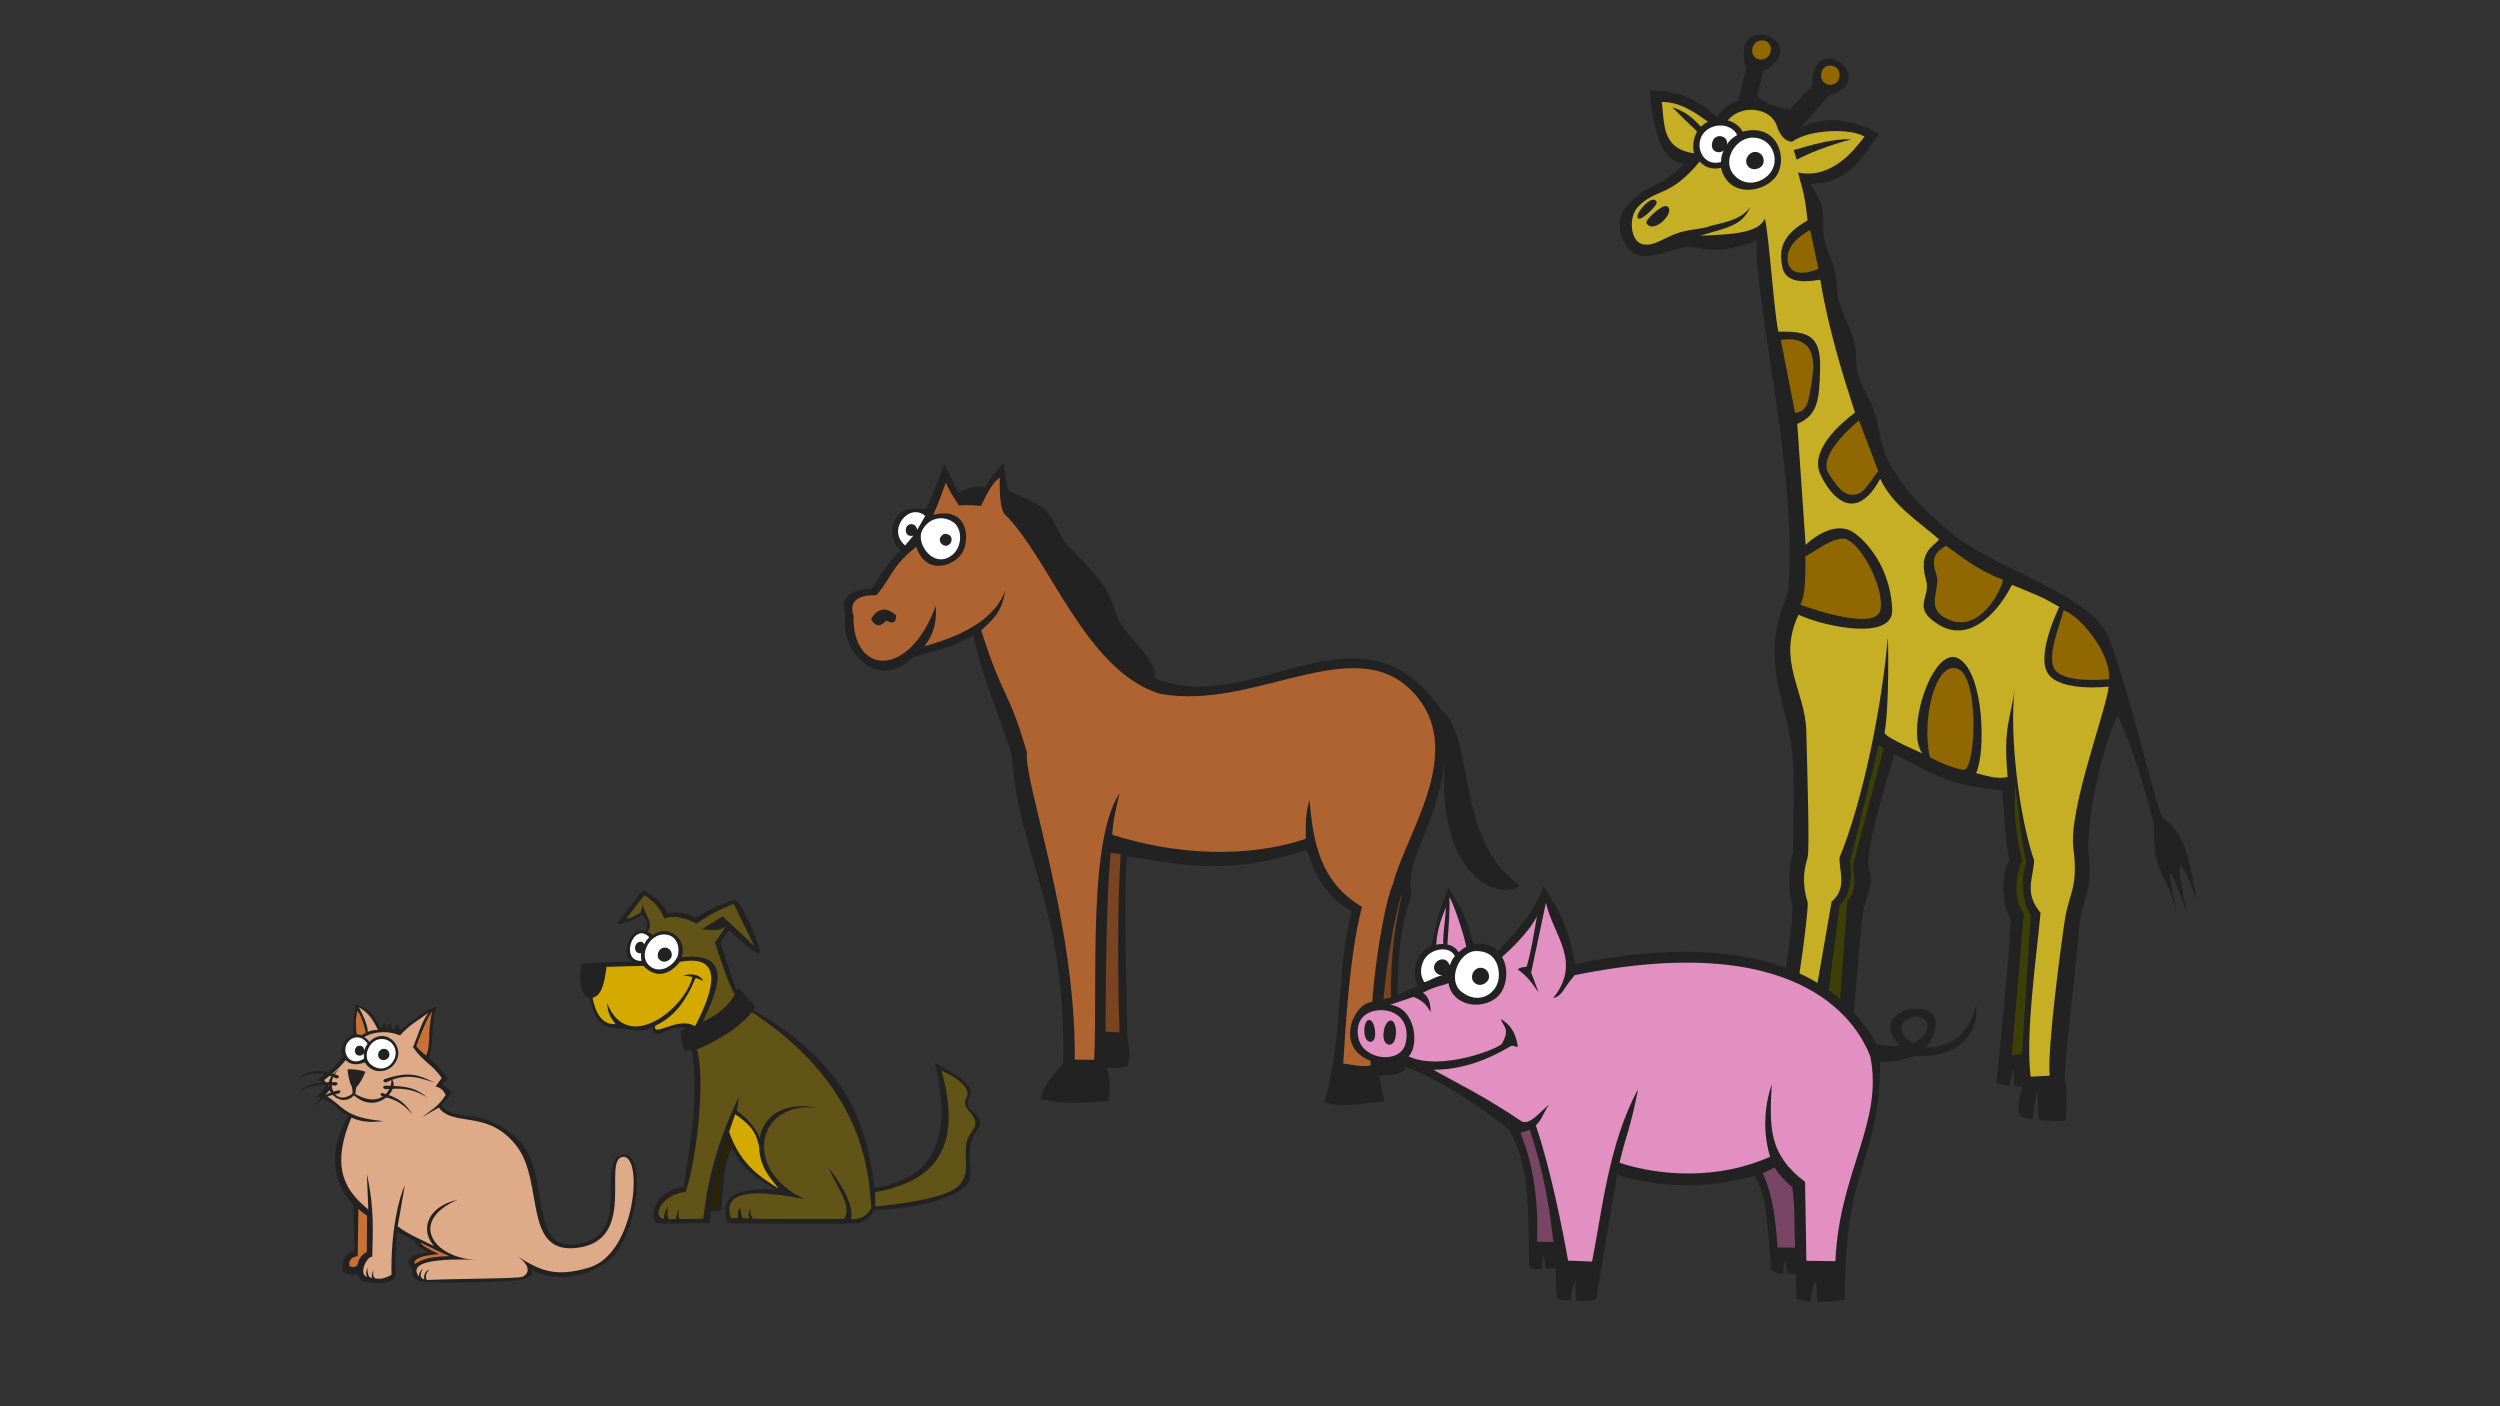 <?xml version="1.0" encoding="UTF-8" standalone="no"?>
<svg
   xmlns:dc="http://purl.org/dc/elements/1.1/"
   xmlns:cc="http://creativecommons.org/ns#"
   xmlns:rdf="http://www.w3.org/1999/02/22-rdf-syntax-ns#"
   xmlns:svg="http://www.w3.org/2000/svg"
   xmlns="http://www.w3.org/2000/svg"
   xmlns:sodipodi="http://sodipodi.sourceforge.net/DTD/sodipodi-0.dtd"
   xmlns:inkscape="http://www.inkscape.org/namespaces/inkscape"
   id="svg4095"
   version="1.0"
   viewBox="0 0 1280 720"
   inkscape:version="0.91 r13725"
   sodipodi:docname="zoo.svg">
  <rect x="0" y="0" width="1280" height="720" fill="#333333" stroke="none"/>
  <sodipodi:namedview
     pagecolor="#ffffff"
     bordercolor="#666666"
     borderopacity="1"
     objecttolerance="10"
     gridtolerance="10"
     guidetolerance="10"
     inkscape:pageopacity="0"
     inkscape:pageshadow="2"
     inkscape:window-width="2880"
     inkscape:window-height="1503"
     id="namedview4992"
     showgrid="false"
     inkscape:zoom="0.65555555"
     inkscape:cx="854.86096"
     inkscape:cy="351.533"
     inkscape:window-x="-13"
     inkscape:window-y="527"
     inkscape:window-maximized="1"
     inkscape:current-layer="originals" />
  <defs
     id="defs2474">
    <radialGradient
       id="radialGradient3659"
       gradientUnits="userSpaceOnUse"
       cy="320"
       cx="320"
       gradientTransform="matrix(0.234,0,0,0.234,148.563,904.562)"
       r="320">
      <stop
         id="stop3167"
         stop-color="#000"
         stop-opacity="0"
         offset="0" />
      <stop
         id="stop3177"
         stop-color="#000"
         stop-opacity="0"
         offset="0.465" />
      <stop
         id="stop3155"
         stop-color="#000"
         stop-opacity="0.078"
         offset="0.798" />
      <stop
         id="stop3169"
         stop-color="#000"
         stop-opacity="0.157"
         offset="1" />
    </radialGradient>
    <linearGradient
       id="linearGradient2569"
       y2="406.79"
       gradientUnits="userSpaceOnUse"
       x2="311.9"
       gradientTransform="translate(129.815,55.291)"
       y1="329.96"
       x1="239.53">
      <stop
         id="stop3253"
         stop-color="#f2f2f2"
         offset="0" />
      <stop
         id="stop3255"
         stop-color="#c5c6c3"
         offset="1" />
    </linearGradient>
    <linearGradient
       id="linearGradient3795"
       y2="992"
       gradientUnits="userSpaceOnUse"
       x2="528"
       y1="944"
       x1="320">
      <stop
         id="stop3618"
         stop-color="#000"
         stop-opacity="0.588"
         offset="0" />
      <stop
         id="stop3784"
         stop-color="#000"
         stop-opacity="0.588"
         offset="0.789" />
      <stop
         id="stop3782"
         stop-color="#000"
         stop-opacity="0.392"
         offset="0.895" />
      <stop
         id="stop3620"
         stop-color="#000"
         stop-opacity="0"
         offset="1" />
    </linearGradient>
    <linearGradient
       id="linearGradient3797"
       y2="992"
       gradientUnits="userSpaceOnUse"
       x2="528"
       y1="944"
       x1="320">
      <stop
         id="stop3801"
         stop-color="#000"
         stop-opacity="0.588"
         offset="0" />
      <stop
         id="stop3803"
         stop-color="#000"
         stop-opacity="0.588"
         offset="0.807" />
      <stop
         id="stop3805"
         stop-color="#000"
         stop-opacity="0.392"
         offset="0.894" />
      <stop
         id="stop3807"
         stop-color="#000"
         stop-opacity="0"
         offset="1" />
    </linearGradient>
    <linearGradient
       id="linearGradient3982"
       y2="92.289"
       gradientUnits="userSpaceOnUse"
       x2="965.82"
       gradientTransform="matrix(5.995,0,0,5.995,-6278.576,-3362.382)"
       y1="234.29"
       x1="786.96">
      <stop
         id="stop4446"
         stop-color="#FFF"
         stop-opacity="0.124"
         offset="0" />
      <stop
         id="stop4448"
         stop-color="#FFF"
         stop-opacity="0.188"
         offset="1" />
    </linearGradient>
    <linearGradient
       id="linearGradient4115-6">
      <stop
         style="stop-color:#626262;stop-opacity:1"
         offset="0"
         id="stop4781" />
      <stop
         style="stop-color:#414141;stop-opacity:1"
         offset="1"
         id="stop4783" />
    </linearGradient>
    <linearGradient
       id="linearGradient4115">
      <stop
         id="stop4117"
         offset="0"
         style="stop-color:#373737;stop-opacity:0.078;" />
      <stop
         id="stop4119"
         offset="1"
         style="stop-color:#ffffff;stop-opacity:0.275;" />
    </linearGradient>
    <linearGradient
       id="linearGradient4090">
      <stop
         id="stop4092"
         offset="0"
         style="stop-color:#070707;stop-opacity:0.31;" />
      <stop
         style="stop-color:#303030;stop-opacity:0.2;"
         offset="0.875"
         id="stop4099" />
      <stop
         id="stop4094"
         offset="1"
         style="stop-color:#2f2f2f;stop-opacity:0.251;" />
    </linearGradient>
    <linearGradient
       id="linearGradient4072">
      <stop
         style="stop-color:#7c7c7c;stop-opacity:1;"
         offset="0"
         id="stop4074" />
      <stop
         style="stop-color:#5b5b5b;stop-opacity:1;"
         offset="1"
         id="stop4076" />
    </linearGradient>
    <linearGradient
       id="linearGradient4096">
      <stop
         id="stop4098"
         offset="0"
         style="stop-color:#a5a5a5;stop-opacity:1;" />
      <stop
         style="stop-color:#b0b0b0;stop-opacity:1;"
         offset="0.5"
         id="stop4100" />
      <stop
         style="stop-color:#bababa;stop-opacity:1;"
         offset="0.5"
         id="stop4102" />
      <stop
         id="stop4104"
         offset="1"
         style="stop-color:#e2e2e2;stop-opacity:1;" />
    </linearGradient>
    <linearGradient
       id="linearGradient4144">
      <stop
         style="stop-color:#ffffff;stop-opacity:1;"
         offset="0"
         id="stop4146" />
      <stop
         id="stop4152"
         offset="0.5"
         style="stop-color:#ffffff;stop-opacity:1;" />
      <stop
         id="stop4150"
         offset="0.5"
         style="stop-color:#f3f3f3;stop-opacity:1;" />
      <stop
         style="stop-color:#e2e2e2;stop-opacity:1;"
         offset="1"
         id="stop4148" />
    </linearGradient>
    <linearGradient
       id="linearGradient4132">
      <stop
         id="stop4134"
         offset="0"
         style="stop-color:#8f8f8f;stop-opacity:1;" />
      <stop
         id="stop4136"
         offset="1"
         style="stop-color:#6f6f6f;stop-opacity:1;" />
    </linearGradient>
    <linearGradient
       id="linearGradient4061">
      <stop
         id="stop4063"
         offset="0"
         style="stop-color:#4a73f6;stop-opacity:1;" />
      <stop
         id="stop4065"
         offset="1"
         style="stop-color:#0e44f3;stop-opacity:1;" />
    </linearGradient>
    <linearGradient
       id="linearGradient4482">
      <stop
         id="stop4484"
         offset="0"
         style="stop-color:#fa3e3e;stop-opacity:1;" />
      <stop
         id="stop4486"
         offset="1"
         style="stop-color:#ed0606;stop-opacity:1;" />
    </linearGradient>
    <linearGradient
       id="linearGradient4217">
      <stop
         id="stop4219"
         offset="0"
         style="stop-color:#ffd479;stop-opacity:1;" />
      <stop
         id="stop4221"
         offset="1"
         style="stop-color:#e9a618;stop-opacity:1;" />
    </linearGradient>
    <clipPath
       id="clipPath4754"
       clipPathUnits="userSpaceOnUse">
      <rect
         y="592"
         x="187"
         height="9"
         width="9"
         id="rect4756"
         style="fill:none;stroke:none" />
    </clipPath>
    <clipPath
       id="clipPath4845"
       clipPathUnits="userSpaceOnUse">
      <rect
         y="584"
         x="195"
         height="16"
         width="16"
         id="rect4847"
         style="opacity:0.601;fill:#ffffff;fill-opacity:0" />
    </clipPath>
    <clipPath
       id="clipPath3927"
       clipPathUnits="userSpaceOnUse">
      <rect
         y="584"
         x="437"
         height="16"
         width="16"
         id="rect3929"
         style="fill:none;stroke:none" />
    </clipPath>
    <linearGradient
       id="linearGradient3869-5">
      <stop
         id="stop3871-5"
         offset="0"
         style="stop-color:#ffb80c;stop-opacity:1;" />
      <stop
         id="stop3873-1"
         offset="1"
         style="stop-color:#ffdc5c;stop-opacity:1;" />
    </linearGradient>
    <clipPath
       id="clipPath3182"
       clipPathUnits="userSpaceOnUse">
      <rect
         y="568"
         x="56"
         height="16"
         width="16"
         id="rect3184"
         style="fill:none;stroke:none" />
    </clipPath>
    <clipPath
       id="clipPath3271"
       clipPathUnits="userSpaceOnUse">
      <rect
         y="568"
         x="72"
         height="16"
         width="16"
         id="rect3273"
         style="fill:none;stroke:none" />
    </clipPath>
    <clipPath
       id="clipPath3271-1"
       clipPathUnits="userSpaceOnUse">
      <rect
         y="568"
         x="72"
         height="16"
         width="16"
         id="rect3273-7"
         style="fill:none;stroke:none" />
    </clipPath>
    <clipPath
       id="clipPath3182-1"
       clipPathUnits="userSpaceOnUse">
      <rect
         y="568"
         x="56"
         height="16"
         width="16"
         id="rect3184-7"
         style="fill:none;stroke:none" />
    </clipPath>
    <clipPath
       id="clipPath4080"
       clipPathUnits="userSpaceOnUse">
      <rect
         style="fill:none;stroke:none"
         id="rect4082"
         width="16"
         height="16"
         x="120"
         y="568" />
    </clipPath>
    <clipPath
       id="clipPath4080-1"
       clipPathUnits="userSpaceOnUse">
      <rect
         style="fill:none;stroke:none"
         id="rect4082-7"
         width="16"
         height="16"
         x="120"
         y="568" />
    </clipPath>
    <clipPath
       id="clipPath3204"
       clipPathUnits="userSpaceOnUse">
      <rect
         style="fill:none;stroke:none"
         id="rect3206"
         width="16"
         height="16"
         x="153"
         y="568" />
    </clipPath>
    <clipPath
       id="clipPath3218"
       clipPathUnits="userSpaceOnUse">
      <rect
         y="568"
         x="169"
         height="16"
         width="16"
         id="rect3220"
         style="fill:none;stroke:none" />
    </clipPath>
    <clipPath
       id="clipPath4031"
       clipPathUnits="userSpaceOnUse">
      <rect
         style="fill:none;stroke:none"
         id="rect4033"
         width="16"
         height="16"
         x="185"
         y="568" />
    </clipPath>
    <clipPath
       id="clipPath3233"
       clipPathUnits="userSpaceOnUse">
      <rect
         style="fill:none;stroke:none"
         id="rect3235"
         width="16"
         height="16"
         x="201"
         y="568" />
    </clipPath>
    <filter
       color-interpolation-filters="sRGB"
       inkscape:menu-tooltip="Adds a colorizable drop shadow inside"
       inkscape:menu="Shadows and Glows"
       inkscape:label="Inner Shadow"
       id="filter4057">
      <feGaussianBlur
         result="result8"
         stdDeviation="1.5"
         id="feGaussianBlur4059" />
      <feOffset
         result="result11"
         dy="2"
         dx="0"
         id="feOffset4061" />
      <feComposite
         operator="in"
         in="SourceGraphic"
         result="result6"
         in2="result11"
         id="feComposite4063" />
      <feFlood
         flood-color="rgb(0,0,0)"
         flood-opacity="1"
         in="result6"
         result="result10"
         id="feFlood4065" />
      <feBlend
         result="result12"
         in="result6"
         mode="normal"
         in2="result10"
         id="feBlend4067" />
      <feComposite
         operator="atop"
         result="result2"
         in2="SourceGraphic"
         id="feComposite4069" />
    </filter>
    <clipPath
       id="clipPath3231"
       clipPathUnits="userSpaceOnUse">
      <rect
         y="584"
         x="211"
         height="16"
         width="16"
         id="rect3234"
         style="opacity:0.2;fill:#00ff00;fill-opacity:0.8;stroke:none" />
    </clipPath>
    <clipPath
       id="clipPath4007"
       clipPathUnits="userSpaceOnUse">
      <rect
         y="584"
         x="0"
         height="16"
         width="16"
         id="rect4009"
         style="fill:none" />
    </clipPath>
    <clipPath
       id="clipPath4026"
       clipPathUnits="userSpaceOnUse">
      <rect
         style="fill:none"
         id="rect4028"
         width="16"
         height="16"
         x="233"
         y="568" />
    </clipPath>
    <clipPath
       id="clipPath4556"
       clipPathUnits="userSpaceOnUse">
      <rect
         style="fill:none"
         y="584"
         x="281"
         height="16"
         width="16"
         id="rect4558" />
    </clipPath>
    <clipPath
       id="clipPath3536"
       clipPathUnits="userSpaceOnUse">
      <rect
         y="536"
         x="329"
         height="64"
         width="64"
         id="rect3538"
         style="opacity:0.417;fill:none;stroke:none" />
    </clipPath>
    <filter
       id="filter4964"
       inkscape:label="Drop Shadow"
       style="color-interpolation-filters:sRGB;">
      <feFlood
         id="feFlood4966"
         result="flood"
         flood-color="rgb(0,0,0)"
         flood-opacity="0.498" />
      <feComposite
         id="feComposite4968"
         result="composite1"
         operator="out"
         in2="SourceGraphic"
         in="flood" />
      <feGaussianBlur
         id="feGaussianBlur4970"
         result="blur"
         stdDeviation="1.5"
         in="composite1" />
      <feOffset
         id="feOffset4972"
         result="offset"
         dy="1.5"
         dx="0" />
      <feComposite
         id="feComposite4974"
         result="composite2"
         operator="atop"
         in2="SourceGraphic"
         in="offset" />
    </filter>
    <clipPath
       id="clipPath6752"
       clipPathUnits="userSpaceOnUse">
      <rect
         y="381"
         x="-2.8722695e-007"
         height="43"
         width="28"
         id="rect6754"
         style="opacity:1;fill:none;fill-opacity:1;stroke:none;stroke-width:2.14;stroke-linecap:square;stroke-linejoin:miter;stroke-miterlimit:4;stroke-dasharray:none;stroke-opacity:0" />
    </clipPath>
    <clipPath
       id="clipPath6765"
       clipPathUnits="userSpaceOnUse">
      <rect
         rx="10"
         y="384"
         x="110"
         height="20"
         width="31"
         id="rect6767"
         style="opacity:1;fill:none;fill-opacity:1;stroke:none;stroke-width:2.14;stroke-linecap:square;stroke-linejoin:miter;stroke-miterlimit:4;stroke-dasharray:none;stroke-opacity:0" />
    </clipPath>
    <filter
       id="filter4891"
       inkscape:label="Fade to Black or White"
       style="color-interpolation-filters:sRGB;">
      <feColorMatrix
         id="feColorMatrix4893"
         values="0.771 0 0 0 0.229 0 0.771 0 0 0.229 0 0 0.771 0 0.229 0 0 0 1 0" />
    </filter>
    <clipPath
       id="clipPath4901"
       clipPathUnits="userSpaceOnUse">
      <rect
         y="408"
         x="141"
         height="16"
         width="16"
         id="rect4903"
         style="opacity:1;fill:none;fill-opacity:1;stroke:none;stroke-width:1;stroke-linecap:square;stroke-linejoin:miter;stroke-miterlimit:4;stroke-dasharray:none;stroke-opacity:1" />
    </clipPath>
  </defs>
  <g
     id="originals">
    <g
       id="giraffe"
       inkscape:label="#id_giraffe"
       transform="matrix(5.7,0.608,-0.608,5.7,-1374.347,-1775.664)">
      <g
         id="g4519">
        <path
           d="m 427,272.2 c -2.228,-5.34 5.936,-3.157 1.515,0.028 l -0.295,2.24 c 0.936,0.694 1.896,0.773 3.03,0.898 l 1.754,-2.32 c -0.543,-5.347 6.141,-1.086 1.599,0.673 l -2.245,3.172 c 1.988,-1.273 4.23,-1.353 7.049,-0.248 -0.771,1.282 -1.971,4.814 -5.606,5.099 0.708,1.132 1.362,1.436 1.51,3.401 0.211,2.782 1.377,2.533 1.838,5.747 0.278,1.933 2.131,3.582 2.386,6.05 0.272,2.632 1.788,2.722 2.783,6.409 0.995,3.688 4.669,6.276 7.019,7.921 4.145,2.929 13.09,4.162 15.18,7.883 2.092,3.721 6.465,16.42 6.675,15.66 2.049,1.126 2.585,3.206 3.679,6.884 -2.548,-5.102 -2.052,-2.666 -0.685,1.334 -3.428,-6.932 -1.302,-1.443 -1.039,-0.222 -1.403,-3.608 -2.377,-2.849 -2.766,-7.362 -1.708,-4.578 -3.028,-7.314 -4.252,-9.344 -0.366,0.332 -2.168,8.222 -1.193,13.08 0.589,2.932 -0.26,3.721 -0.232,5.8 0.092,6.859 -0.068,13.58 0.212,14.1 0.28,0.519 0.462,3.32 0.426,3.442 -0.035,0.122 -1.585,0.196 -2.343,0.209 -0.341,-0.919 -0.254,-1.088 -0.407,-2.604 -0.267,1.303 -0.211,1.832 -0.181,2.585 -0.199,-0.032 -0.347,0.059 -0.988,-0.097 -0.64,-0.156 -0.391,-2.08 -0.217,-2.675 0,0 -0.345,0.032 -0.75,0.046 -0.168,-0.616 -0.198,-1.304 -0.203,-1.729 -0.109,0.437 -0.276,1.32 -0.234,1.733 -0.422,-0.009 -1.141,-0.029 -1.184,-0.176 -0.043,-0.147 0.017,-9.52 -0.284,-14.61 -0.928,-1.192 -1.331,-3.878 -0.689,-5.278 -0.674,-2.102 -1.084,-5.201 -1.301,-6.152 -4.878,0.25 -7.166,-1.152 -9.921,-2.161 0,0 -1.762,9.043 -1.215,10.29 0.548,1.242 0.32,1.527 0,3.451 -0.32,1.924 0.517,14.31 -0.285,14.58 -0.802,0.265 -2.047,0.119 -2.047,0.119 l -0.337,2.582 c 0,0 -2.017,0.216 -3.011,0.011 0.009,-0.867 0.049,-1.351 0.521,-3.018 -1.037,1.735 -1.011,2.31 -1.139,2.937 -0.511,-0.073 -1.17,-0.279 -1.413,-0.365 -0.242,-0.086 0.146,-1.572 0.723,-3.83 0.577,-2.258 0.888,-11.31 0.538,-12.47 -0.351,-1.158 -0.757,-2.553 -0.404,-4.639 -0.408,-3.636 -0.453,-8.197 -1.929,-11.92 -2.021,-5.092 -1.997,-7.299 -0.969,-11.11 -0.23,-10.83 -5.843,-25.56 -6.117,-30.92 -3.252,1.615 -4.274,1.205 -5.715,1.166 -1.029,-0.027 -2.554,1.106 -4.132,1.284 -1.633,0.184 -3.531,-2.473 -1.791,-4.619 1.74,-2.146 2.046,-1.123 4.471,-3.981 -2.033,0.141 -3.054,-2.647 -3.752,-6.152 3.302,-0.406 4.871,0.84 6.217,1.672 0.387,-0.547 0.77,-1.25 1.747,-1.604 0.154,-1.388 0.299,-2.416 0.398,-2.869 z"
           id="path4521"
           inkscape:connector-curvature="0"
           style="fill:#222222" />
        <path
           d="m 426,279.1 c 0.111,-0.843 -1.134,-1.013 -1.311,-0.156 -0.176,0.857 0.619,1.093 1.077,0.694 -0.174,0.477 -0.143,0.75 -0.121,1.031 -1.584,0.631 -2.529,-1.172 -1.874,-2.312 0.655,-1.14 2.418,-1.26 3.049,-0.235 -0.307,0.204 -0.742,0.642 -0.82,0.978 z m 2.424,-0.913 c -1.654,0.011 -2.811,2.317 -1.501,3.514 1.277,1.168 3.121,0.248 3.43,-1.119 0.234,-1.037 -0.479,-2.385 -1.929,-2.395 z m 0.256,1.261 c 0.625,0.034 0.844,0.626 0.704,1.038 -0.14,0.411 -0.874,0.76 -1.334,0.278 -0.46,-0.482 0.006,-1.349 0.63,-1.315 z"
           id="path4523"
           inkscape:connector-curvature="0"
           style="fill:#ffffff" />
        <path
           d="m 419.8,275.9 c 1.623,-0.197 3.119,0.644 4.305,1.322 -0.236,0.127 -0.427,0.318 -0.578,0.486 -0.072,0.08 -0.902,-1.081 -2.717,-1.427 2.038,1.669 2.444,1.857 2.405,1.95 -0.249,0.595 -0.28,1.31 -0.053,1.921 -3.082,-0.084 -2.895,-2.668 -3.361,-4.252 z m 11.97,2.29 c 1.428,-1.294 5.152,-1.756 6.372,-1.134 -0.811,1.34 -2.516,4.107 -5.565,3.819 0.682,1.735 0.845,2.063 1.306,4.167 -2.357,1.675 -2.186,3.073 -1.822,4.324 0.364,1.251 1.647,1.354 3.51,0.815 1.214,4.447 3.151,8.818 4.346,11.48 -1.134,1.039 -3.715,3.769 -2.493,5.81 1.222,2.041 3.633,4.032 5.354,-0.175 1.38,2.252 3.651,3.326 5.799,4.818 -0.317,0.65 -1.796,1.237 -0.766,3.736 0.632,1.533 -1.104,2.586 1.546,3.849 2.65,1.263 4.915,-1.099 6.133,-4.228 2.719,0.789 2.755,0.779 4.408,1.506 0,0 -1.672,4.551 -0.35,6.058 1.322,1.507 5.497,0.554 5.497,0.554 -0.015,2.226 -2.424,11.31 -1.604,14.72 0.82,3.41 0.04,3.969 -0.078,6.333 -0.117,2.364 -0.355,11.86 0.128,14.06 l -1.686,0.271 c -0.868,-3.707 -0.617,-10.34 -0.672,-14.65 -1.688,-1.622 -0.958,-3.01 -1.065,-4.581 -1.768,-3.796 -3.423,-10.97 -3.364,-15.22 -0.007,2.818 -0.708,3.55 0.224,8.058 -0.847,0.257 -1.39,0.176 -2.849,-0.047 0.677,-1.739 -0.17,-8.88 -2.597,-10 -2.428,-1.119 -4.12,6.915 -2.357,8.749 0,0 -3.58,-1.092 -3.552,-1.487 0.171,-2.406 -0.565,-8.511 -0.615,-8.413 0.13,5.863 -0.632,14.64 -2.211,19.97 0.159,1.321 0.96,2.642 -0.277,3.962 l -0.898,13.66 -2.064,-0.397 c 0.777,-1.472 1.028,-11.57 0.854,-12.93 -0.882,-2.097 -0.536,-3.309 -0.44,-4.081 0.096,-0.773 -0.833,-7.501 -1.314,-11.14 -0.481,-3.635 -3.3,-5.932 -1.795,-10.28 2.663,0.88 8.64,1.373 8.275,-1.31 -0.365,-2.683 -1.896,-5.126 -3.992,-6.424 -2.096,-1.298 -4.313,1.468 -4.313,1.468 l -1.889,-10.67 c 1.72,-0.971 1.747,-2.244 1.498,-5.198 -0.249,-2.954 -1.495,-3.125 -4.053,-2.819 -0.617,-1.915 -1.681,-8.184 -2.266,-9.918 -0.434,1.437 -3.06,1.744 -5.588,2.147 1.947,-0.874 3.686,-1.195 4.174,-3.04 -0.698,1.377 -2.721,1.763 -3.448,2.116 -0.727,0.353 -1.96,0.463 -3.01,1.026 -1.221,0.655 -1.859,1.348 -2.847,1.17 -0.988,-0.179 -1.476,-2.246 -0.618,-3.314 1.455,-1.811 2.671,-1.022 5.011,-4.551 0.411,0.429 1.189,0.655 1.944,0.357 0.852,2.438 3.705,1.991 4.85,0.434 1.145,-1.558 -0.087,-5.063 -3.282,-3.846 -0.199,-0.403 -0.851,-0.812 -1.429,-0.853 1.074,-1.618 3.697,-1.552 4.405,-0.02 0.708,1.533 1.534,1.283 1.534,1.283 z"
           id="path4525"
           inkscape:connector-curvature="0"
           style="fill:#c6af24" />
        <path
           d="m 421.2,285.1 c 1.046,0.256 -0.856,2.753 -1.604,1.696 -0.183,-0.259 1.216,-1.791 1.604,-1.696 z m -2.228,1.372 c -0.872,0.157 0.846,-2.534 1.332,-1.636 0.135,0.249 -1,1.576 -1.332,1.636 z m 13.01,-7.553 c 1.433,-0.57 3.382,-1.417 5.011,-1.496 -2.08,0.799 -3.599,1.628 -4.654,2.325 z"
           id="path4527"
           inkscape:connector-curvature="0"
           style="fill:#222222" />
        <path
           d="m 433.7,271.9 c 0.019,-1.149 1.667,-1.1 1.651,0.046 -0.016,1.146 -1.67,1.103 -1.651,-0.046 z m -6.351,-1.528 c 0.019,-1.149 1.667,-1.212 1.651,-0.067 -0.016,1.146 -1.67,1.215 -1.651,0.067 z m 25.65,61.99 c 1.022,-0.409 0.439,-8.534 -1.576,-8.933 -2.044,-0.484 -2.691,4.977 -1.596,8.116 0.883,0.391 2.196,0.786 3.172,0.818 z m 7.315,-15.13 c -0.173,1.377 -1.261,4.718 0.018,5.573 1.279,0.856 4.671,0.121 4.671,0.121 -0.062,-2.287 -3.125,-5.342 -4.69,-5.694 z m -5.666,-2.121 c -2.223,-0.593 -3.785,-1.563 -5.395,-2.506 -0.201,0.309 -1.5,0.746 -0.615,2.562 0.69,1.414 -0.906,3.346 1.746,4.038 2.652,0.692 4.14,-2.907 4.265,-4.094 z m -17.78,4.123 c 0.414,-0.839 0.168,-2.668 0.007,-4.369 0.346,-0.062 1.915,-1.76 3.178,-1.908 1.304,-0.153 4.094,3.73 3.995,5.921 -0.099,2.191 -7.18,0.356 -7.18,0.356 z m -4.227,-23.32 1.95,6.329 c 0.508,-0.065 1.021,-0.418 1.092,-1.505 0.104,-1.59 0.36,-3.476 -0.549,-4.428 -0.909,-0.952 -2.493,-0.397 -2.493,-0.397 z m 7.702,6.4 2.205,4.353 c -0.278,0.19 -0.889,1.835 -1.536,2.148 -0.905,0.438 -1.636,0.098 -2.871,-1.505 -1.236,-1.603 2.203,-4.995 2.203,-4.995 z m -5.036,-13.08 c 0,0 -2.288,1.374 -2.782,-0.344 -0.494,-1.719 1.681,-3.015 1.681,-3.015 z"
           id="path4529"
           inkscape:connector-curvature="0"
           style="fill:#906700" />
        <path
           d="m 459.4,340 c -0.404,1.644 0.089,3.674 0.887,4.605 l 0.54,12.44 -0.905,0.173 -0.27,-12.65 c -1.085,-1.108 -1.114,-3.542 -0.642,-4.653 -1.463,-4.392 -1.075,-4.912 -1.391,-6.745 0.533,1.538 0.938,4.484 1.781,6.826 z m -13.76,-8.781 -0.455,-0.242 -1.45,10.6 c 0.404,1.644 0.282,3.038 -0.516,3.968 l -0.238,11.19 1.27,-0.079 -0.397,-11.51 c 0.773,-1.202 0.406,-2.176 0.159,-3.175 z"
           id="path4531"
           inkscape:connector-curvature="0"
           style="fill:#3c4006" />
      </g>
      <rect
         height="94.9"
         width="63.44"
         y="268.1"
         x="411.7"
         id="rect4533"
         style="fill:none" />
    </g>
    <g
       id="horse"
       inkscape:label="#id_horse"
       transform="matrix(4.509,0,0,4.509,-430.994,-605.009)">
      <rect
         height="73.46"
         width="82.24"
         y="186.5"
         x="186.1"
         id="rect4400"
         style="fill:none" />
      <g
         id="g4402">
        <path
           d="m 194.6,201 c 1.293,-2.064 1.695,-2.78 3.269,-4.35 -1.647,-1.093 -1.529,-5.495 2.788,-4.627 0.876,-1.533 1.079,-2.464 2.147,-5.181 l 1.609,3.298 c 1.134,-0.695 2.318,-0.805 3.076,-0.596 0.528,-1.226 1.33,-1.95 2.072,-2.782 0.18,1.049 0.214,2.156 0.563,3.137 3.648,1.914 3.965,0.974 6.013,5.24 0.807,1.682 4.807,4.134 5.974,8.145 1.067,3.666 4.328,4.555 4.744,8.012 11.33,4.254 23.15,-9.681 32.28,3.364 4.077,3.114 1.504,14.81 9.065,20.08 -2.77,1.942 -9.581,-1.633 -8.526,-14.26 -1.062,8.177 -4.658,11.05 -3.781,15.43 -1.707,3.74 -2.229,12.71 -0.724,19.77 -1.164,0.726 -1.967,0.58 -2.976,0.643 l 0.563,2.896 c -2.658,0.288 -5.118,0.808 -6.757,0.081 2.181,-7.657 1.334,-15.84 3.129,-21.64 -2.653,-1.272 -4.302,-4.096 -5.14,-6.978 -9.048,2.961 -13.81,1.706 -20.43,0.724 -0.456,3.88 0.021,17.26 0.03,20.4 0.002,0.795 0.536,2.101 -0.008,3.459 -0.849,0.26 -1.581,0.177 -2.355,0.175 0.48,1.26 0.395,2.52 0.241,3.781 -2.421,0.095 -4.599,0.466 -7.722,-0.241 0.262,-1.367 1.36,-2.735 2.574,-4.102 0.29,-18.1 -5.039,-23.05 -5.872,-35.21 -1.517,-4.486 -3.131,-8.062 -4.362,-13.4 -2.708,1.713 -4.084,1.613 -6.888,2.589 -4.079,3.946 -8.36,-0.854 -7.573,-4.87 -0.62,-1.728 0.112,-2.839 2.976,-2.976 z"
           id="path4404"
           inkscape:connector-curvature="0"
           style="fill:#222222" />
        <path
           d="m 209.1,188.4 c -0.992,0.762 -1.504,2.02 -2.122,3.231 -0.677,-0.089 -1.485,-0.126 -2.502,-0.063 -0.473,-0.748 -1.062,-1.528 -1.489,-2.597 -0.453,1.178 -0.831,2.419 -1.458,3.681 3.971,-1.013 4.195,2.651 3.38,4.193 -0.814,1.542 -4.139,2.851 -5.28,-0.577 -2.844,2.206 -2.864,3.625 -4.533,5.496 -2.732,-0.049 -2.973,1.172 -2.595,2.327 -0.154,6.731 6.268,7.263 9.344,-1.121 0.079,1.478 -0.029,2.964 -1.299,4.593 5.167,-1.414 8.17,-3.509 9.185,-6.335 -0.377,2.533 -1.434,3.295 -2.724,4.529 2.56,8.084 3.025,6.435 5.18,13.84 -0.353,3.442 5.564,19.31 5.443,34.9 l 2.206,0.025 c 0.382,-9.416 -0.71,-24.77 2.882,-30.3 -0.378,1.718 -0.769,3.107 -0.83,4.746 7.259,2.299 15.23,2.697 21.97,0.463 -0.022,-3.104 0.145,-3.341 0.431,-4.448 0.379,4.835 1.239,9.42 5.955,12.16 -1.436,5.441 -1.889,13.95 -2.135,17.82 1.022,0.044 1.85,0.415 3.117,0.214 -0.346,-8.26 1.594,-18.74 2.546,-20.66 1.454,-5.762 8.491,-15.18 2.241,-21.76 -6.726,-7.091 -18.04,2.217 -28.73,0.189 -8.474,-2.58 -12.57,-15.54 -17.7,-20.46 -0.49,-0.951 -0.489,-2.631 -0.475,-4.086 z m -13.27,15.01 c 0.468,-0.068 0.987,0.173 1.52,0.633 -0.05,0.56 -0.094,1.149 -1.14,0.602 -0.647,0.769 -1.247,0.681 -1.704,-0.142 0.382,-0.77 0.856,-1.025 1.324,-1.093 z"
           id="path4406"
           inkscape:connector-curvature="0"
           style="fill:#af6330" />
        <path
           d="m 199.3,195 -0.93,1.113 c -2.127,-1.738 0.42,-4.927 2.275,-3.356 l -0.91,1.586 c -0.187,-0.876 -1.01,-0.737 -1.213,-0.333 -0.203,0.404 -0.087,1.188 0.778,0.99 z"
           id="path4408"
           inkscape:connector-curvature="0"
           style="fill:#ffffff" />
        <path
           d="m 200.3,194.4 c -0.701,1.335 0.942,3.898 2.787,3.167 1.846,-0.731 1.943,-3.361 0.665,-4.149 -1.278,-0.788 -2.751,-0.353 -3.452,0.982 z m 3.088,0.538 c 0.383,0.216 0.343,0.961 -0.19,1.172 -0.533,0.211 -1.115,-0.435 -0.824,-0.918 0.291,-0.484 0.631,-0.47 1.014,-0.253 z"
           id="path4410"
           inkscape:connector-curvature="0"
           style="fill:#ffffff" />
        <path
           d="m 221.7,231 1.144,0.179 c -0.395,5.577 -0.328,14.66 -0.134,20.23 l -1.591,-0.089 c 0.024,-5.939 0.099,-15.31 0.581,-20.33 z"
           id="path4412"
           inkscape:connector-curvature="0"
           style="fill:#784421" />
        <path
           d="m 254.8,235.7 c -1.789,7.395 -1.163,13.14 -1.199,16.67 l -1.172,0.11 c 0.026,-6.546 1.632,-15.23 2.371,-16.78 z"
           id="path4414"
           inkscape:connector-curvature="0"
           style="fill:#784421" />
      </g>
    </g>
    <g
       id="dog"
       inkscape:label="#id_dog"
       transform="matrix(2.665,0,0,2.665,-466.269,-64.882)">
      <rect
         height="86.24"
         width="102.6"
         y="173.9"
         x="265.9"
         id="rect4417"
         style="fill:none" />
      <g
         id="g4419">
        <path
           d="m 286.7,209.7 c 0.343,-0.534 9.694,-0.641 9.694,-0.641 -2.421,-1.235 -0.429,-6.78 2.547,-5.908 0.613,-1.048 0.548,-2.055 -0.736,-3.103 -1.098,0.997 -4.377,2.096 -4.546,1.74 -0.169,-0.356 4.939,-6.51 4.939,-6.51 1.916,1.374 4.049,2.669 4.602,4.546 2.081,-0.504 4.62,0.154 5.219,0.898 2.181,-1.246 4.376,-2.491 7.801,-3.592 1.782,1.628 5.168,9.6 4.686,10.35 -0.482,0.754 -5.865,-4.405 -5.865,-4.405 l -1.627,2.133 c 0.063,0.717 2.368,7.677 3.089,9.38 0.148,-0.115 0.205,-0.286 0.384,-0.336 0.642,0.441 2.547,2.479 3.117,3.568 -0.067,0.172 -0.151,0.197 -0.361,0.576 18.49,10.53 21.85,22.31 23.33,34.18 14.58,-2.299 13.93,-14.12 11.63,-24.02 3.208,1.727 8.232,4.349 6.566,6.847 -1.666,2.497 4.029,2.999 1.403,6.285 -2.626,3.286 -0.244,7.764 -1.627,9.989 -1.383,2.225 -8.701,4.964 -17.93,5.083 -0.727,1.356 -1.892,2.049 -2.988,2.591 -7.731,0.233 -15.94,0.042 -25.18,0.014 -0.512,-1.54 -3.058,-7.238 9.148,-6.454 -6.019,-3.261 -7.082,-5.744 -8.481,-7.994 -1.932,3.578 -1.759,11.77 -1.93,11.92 -0.171,0.148 -1.76,0.295 -2.08,0.225 -0.023,0.781 0.024,2.01 -0.528,2.262 -3.417,0.01 -8.249,0.299 -9.761,0 -1.512,-0.299 -1.104,-6.232 5.13,-6.976 1.191,-8.531 3.012,-17.11 1.515,-26.24 0,0 -1.187,0.085 -1.403,-0.028 -0.216,-0.113 -0.654,-2.326 -0.758,-3.648 l 1.094,-0.477 c -2.112,-0.941 -4.391,1.164 -5.535,0.979 -1.144,-0.186 -0.898,-0.624 -0.918,-1.287 -1.762,1.03 -4.365,0.711 -5.563,0.185 -3.62,0.523 -5.727,-1.274 -6.473,-5.724 -2.432,-0.278 -1.945,-5.88 -1.601,-6.414 z"
           id="path4421"
           inkscape:connector-curvature="0"
           style="fill:#222222" />
        <path
           d="m 291.5,210.1 7.064,-0.198 c 3.136,3.259 6.023,0.583 7.014,-0.785 1.66,-0.145 10.69,-2.388 2.907,12.39 -3.22,-1.994 -8.136,2.275 -7.659,-0.079 4.26,-1.998 6.314,-5.694 7.748,-9.157 0.201,-0.074 0.967,0.336 1.498,0.546 -0.698,-1.359 -2.377,-1.503 -3.849,-1.032 0.585,0.087 1.171,0.06 1.756,0.268 -1.35,5.964 -12.55,15.07 -16.4,4.931 0.182,2.498 0.918,3.052 1.627,4.097 -2.176,0.199 -3.723,-1.532 -4.405,-5.04 2.004,-0.426 2.349,-3.657 2.698,-5.943 z"
           id="path4423"
           inkscape:connector-curvature="0"
           style="fill:#d4aa00" />
        <path
           d="m 316.2,238.4 c 3.483,2.439 4.051,3.79 4.608,6.283 0.128,4.05 2.155,5.946 3.768,8.041 -3.079,-2.01 -7.314,-4.364 -9.54,-10.94 z"
           id="path4425"
           inkscape:connector-curvature="0"
           style="fill:#d4aa00" />
        <path
           d="m 343.1,253.4 c 8.33,-1.636 17.71,-5.623 12.74,-23.37 0,0 6.261,2.663 4.77,5.219 -1.491,2.557 3.559,3.325 1.01,6.566 -2.549,3.241 0.449,7.352 -2.469,10.33 -2.918,2.974 -16.05,3.985 -16.05,3.985 z m -23.68,-34.6 c 23.04,15.09 22.39,33.23 22.95,37.51 -0.569,1.556 -2.306,2.416 -3.914,2.251 0.133,-0.518 0.887,-3.094 -4.272,-9.851 1.359,3.589 4.681,7.369 2.918,9.821 l -17.47,-0.028 c -0.433,-0.547 -0.614,-1.232 -0.484,-2.034 -0.399,0.721 -0.475,1.316 -0.217,1.964 l -1.256,-0.028 c -0.222,-0.56 -0.547,-1.307 -0.47,-2.315 -0.616,1.115 -0.439,1.664 -0.484,2.28 l -1.34,-0.007 c -1.703,-5.209 4.042,-5.611 14.14,-3.648 -12.13,-5.668 -9.19,-19.16 2.75,-17.51 -7.029,-1.438 -10.77,1.869 -11.36,5.836 -0.524,-1.753 -2.691,-4.296 -4.441,-5.288 0.117,-0.51 0.377,-1.542 0.429,-2.639 -6.151,12.56 -6.565,22.28 -6.847,23.36 l -4.56,0.07 c -0.349,-0.66 -0.108,-1.27 -0.042,-1.894 -0.523,0.763 -0.521,1.309 -0.617,1.894 l -1.361,0.042 c -0.436,-0.588 -0.257,-1.544 -0.154,-2.455 -0.736,0.97 -0.784,1.7 -0.786,2.413 -2.592,-0.537 -0.127,-4.909 4.153,-5.177 2.606,-8.13 3.676,-23.19 2.141,-27.38 0,0 7.129,-2.837 10.6,-7.188 z m -24.08,-18.01 c 1.048,-1.474 2.246,-2.978 3.479,-4.49 1.484,1.187 2.991,2.215 3.76,4.546 1.648,-0.76 4.363,-0.076 6.173,0.954 1.898,-1.155 2.916,-2.103 7.183,-3.816 0,0 4.097,8.53 4.041,8.306 -0.056,-0.225 -6.173,-5.893 -6.173,-5.893 l -4.097,2.525 c 1.496,-0.047 3.195,0.55 4.714,-0.617 l -2.109,3.156 c 1.143,3.229 2.209,6.955 3.807,9.993 -1.9,3.158 -4.456,4.352 -6.131,5.202 2.557,-5.572 6.408,-13.58 -4.097,-12.4 1.24,-2.905 -2.031,-6.682 -5.591,-4.265 -0.404,-0.4 -0.535,-0.487 -0.902,-0.667 1.337,-1.646 -0.721,-3.421 -0.971,-5.282 l -0.393,1.627 c -1.232,0.778 -2.172,1.204 -2.694,1.122 z"
           id="path4427"
           inkscape:connector-curvature="0"
           style="fill:#625417" />
        <path
           d="m 302.1,203.9 c -2.509,0.277 -4.546,4.186 -2.312,6.038 2.233,1.851 5.232,-0.57 5.488,-2.403 0.256,-1.833 -0.666,-3.912 -3.175,-3.635 z m 0.468,2.503 c 1.087,-0.069 1.587,0.911 1.428,1.651 -0.159,0.74 -1.357,1.492 -2.25,0.751 -0.893,-0.74 -0.265,-2.334 0.822,-2.402 z"
           id="path4429"
           inkscape:connector-curvature="0"
           style="fill:#ffffff" />
        <path
           d="m 299.7,204.4 c -0.485,0.532 -0.776,0.902 -0.992,1.403 -0.117,-0.764 -1.207,-0.695 -1.592,0.046 -0.386,0.741 -0.042,1.796 1.006,1.625 -0.051,0.677 0.075,1.488 0.075,1.488 -4.272,0.072 -1.574,-7.7 1.504,-4.562 z"
           id="path4431"
           inkscape:connector-curvature="0"
           style="fill:#ffffff" />
        <path
           d="m 315.3,244.3 c -1.04,2.358 -2.135,4.415 -2.301,11.87 l -1.447,-0.068 c 0.124,-3.703 2.515,-12.21 3.046,-13.51 z"
           id="path4433"
           inkscape:connector-curvature="0"
           style="fill:#2b2200" />
      </g>
    </g>
    <g
       id="cat"
       inkscape:label="#id_cat"
       transform="matrix(2.147,0,0,2.147,-677.661,95.989)">
      <rect
         height="91.32"
         width="107.7"
         y="171.3"
         x="366.1"
         id="rect4436"
         style="fill:none" />
      <g
         id="g4438">
        <path
           d="m 391.4,212.8 c 3.76,-2.53 4.882,-3.994 6.005,-5.668 -0.811,-1.468 0.021,-4.24 2.501,-5.053 -0.139,-2.193 0.034,-4.773 0.642,-7.265 2.656,0.711 4.452,2.479 5.836,5.808 0.402,-0.472 0.491,-0.892 1.291,-1.431 -0.016,0.778 0.124,1.087 0.253,1.431 0.059,-0.381 0.161,-0.774 0.954,-1.375 0.113,0.557 -0.274,0.973 0.533,1.599 0.289,-0.434 0.551,-0.861 1.235,-1.403 0.055,0.701 0.171,1.299 0.449,1.627 3.11,-2.863 5.981,-4.732 8.642,-5.724 -1.589,5.109 -0.462,9.334 -1.908,12.12 1.813,1.628 3.458,3.312 4.602,5.163 -0.832,0.596 -1.041,0.923 -1.431,1.375 0.861,0.042 1.872,1.176 2.357,1.88 -0.926,1.403 -1.719,2.14 -2.497,2.806 2.744,4.521 9.537,0.054 18.11,8.132 8.572,8.078 1.988,27.4 14.78,25.09 12.79,-2.312 3.851,-19.02 10.05,-21.16 6.195,-2.142 4.452,20.47 -3.956,25.87 -8.408,5.398 -15.69,2.595 -17.27,1.53 -0.184,0.485 0.409,1.349 -1.836,2.146 -2.245,0.798 -23.34,1.21 -24.97,0.533 -1.636,-0.677 -2.021,-1.597 -1.833,-2.849 -0.629,-0.856 -1.346,-1.787 -0.467,-2.621 0.916,-0.869 1.758,-1.085 4.354,-1.411 -1.611,-0.73 -2.925,-1.665 -3.372,-2.834 -2.071,-0.851 -2.681,-1.389 -4.075,-2.067 -0.426,3.403 -0.395,6.218 -0.473,9.174 0.302,1.021 0.436,3.055 -4.273,3.025 -4.709,-0.029 -4.103,-1.231 -4.752,-2.263 -0.813,0.382 -2.868,0.347 -3.574,-0.585 -0.1,-2.45 0.444,-4.434 2.886,-4.64 l -0.343,-11.23 c -3.653,-3.491 -7.029,-11.7 -1.126,-21.08 -2.768,-1.295 -3.064,-3.287 -7.42,-4.677 l 1.964,-2.301 c 0,0 -0.565,-1.181 -1.852,-1.684 z"
           id="path4440"
           inkscape:connector-curvature="0"
           style="fill:#222222" />
        <path
           d="m 417.8,196.8 c -2.298,1.727 -4.768,3.044 -6.781,5.438 -2.482,-1.181 -6.211,-1.062 -8.547,0.375 0.16,0.115 0.857,0.504 1.236,1.151 3.462,-3.62 7.982,0.354 6.685,3.974 -1.245,3.474 -5.849,4.128 -7.75,0.906 -2.374,0.851 -3.662,0.376 -4.562,-0.562 -1.477,1.884 -3.265,3.394 -5.156,4.781 l 1.594,2.031 -1.312,1.562 c 4.84,2.972 4.347,5.284 13.88,6.188 -3.511,0.403 -5.416,0.142 -7.656,-0.844 -5.278,12.51 -0.988,17.79 4.036,21.93 l -0.348,-8.489 c 1.88,8.484 1.378,14.14 1.281,19.75 -1.289,-0.141 -3.412,4.258 -1.188,4.812 -0.545,-0.639 -0.014,-2.107 0.047,-2.137 -0.02,1.579 0.361,2.396 1.039,2.378 -0.01,-1.017 0.137,-1.382 0.495,-1.979 -0.599,1.656 0.293,2.303 0.927,2.13 1.044,0.11 1.879,-0.158 3.274,-0.892 -0.219,-10.25 1.757,-18.44 3.188,-21.34 l -1.719,9.75 c 2.285,1.857 5.811,3.261 8.719,4.752 -3.089,-3.241 -2.452,-9.174 5.625,-11.1 -11.89,5.158 -5.814,13.89 4.188,14.34 -7.64,-0.257 -16.47,0.136 -13.44,4.031 -0.083,-0.075 -0.056,-1.188 0.969,-1.906 -0.403,0.512 -1.203,2.179 0.328,2.594 -0.246,-0.493 -0.077,-1.909 1.172,-2.438 -0.443,0.446 -1.246,1.655 -0.578,2.547 7.579,-0.344 21.66,-0.296 22.81,-0.785 1.152,-0.488 2.511,-2.284 -1.318,-4.944 5.083,3.246 8.832,5.302 17.24,2.744 11.14,-3.388 12.9,-27.03 7.969,-26.38 -4.93,0.651 3.412,19.45 -10.34,21.62 -13.76,2.177 -8.204,-15.59 -15.06,-24.31 -6.859,-8.723 -14.95,-4.309 -18.47,-9.062 -1.476,0.8 -2.628,1.527 -3.938,2.281 2.132,-1.774 3.699,-2.355 5.594,-5.312 -0.412,-0.711 -0.976,-1.709 -2.438,-2 l 1.469,-2.031 c -2.201,-3.27 -4.382,-3.773 -6.844,-7.344 1.159,-2.622 1.932,-5.896 3.688,-8.219 z m -16.59,-1.312 c 0.87,1.655 2.153,4.214 2.125,5.844 0.704,-0.2 1.264,-0.472 2.438,-0.438 -1.179,-2.358 -2.099,-3.983 -4.562,-5.406 z"
           id="path4442"
           inkscape:connector-curvature="0"
           style="fill:#deaa87" />
        <path
           d="m 414.9,204.7 c 0.352,0.667 1.453,1.619 2.359,2.289 1.19,-2.639 0.22,-5.543 1.461,-10.51 -0.898,1.154 -1.853,3.034 -3.82,8.219 z m -14.07,-8.319 c 0.918,0.894 1.539,3.15 2.055,5.193 -0.518,0.236 -0.715,0.392 -1.016,0.575 -0.639,-0.179 -0.868,-0.179 -1.193,-0.221 -0.085,-1.434 -0.455,-2.644 0.155,-5.546 z m 15.08,55.24 c 3.605,1.756 4.64,2.177 6.85,3.214 -6.473,0.198 -6.972,1.354 -8.284,1.906 -0.206,-1.284 1.54,-2.045 5.8,-2.378 -2.589,-1.274 -4.069,-2.068 -4.365,-2.741 z m -14.8,-8.1 c 0.954,0.891 0.274,0.469 2.047,1.672 l -0.047,8.641 c -1.56,0.787 -1.964,1.998 -2.297,3.234 -1.012,0.68 -0.918,0.188 -1.781,0.266 -0.474,-1.871 0.988,-2.364 1.891,-2.5 z"
           id="path4444"
           inkscape:connector-curvature="0"
           style="fill:#c87137" />
        <path
           d="m 398.5,210.3 c 1.274,-0.05 2.62,0.017 4.265,0.561 -0.742,1.994 -1.571,3.051 -2.207,3.793 l -0.206,1.51 c 6.956,4.037 9.297,-2.409 8.446,-3.676 2.729,1.713 -2.803,9.116 -8.783,4.013 -3.295,3.696 -9.88,-2.722 -3.059,-6.398 -4.237,2.396 -1.938,9.418 2.723,6.004 0.127,-0.743 -0.115,-1.322 -0.1,-1.541 -0.627,-1.235 -0.901,-2.583 -1.079,-4.267 z"
           id="path4446"
           inkscape:connector-curvature="0"
           style="fill:#222222" />
        <path
           d="m 403.3,204.2 c -0.362,0.504 -0.672,0.989 -0.839,1.693 0.079,-1.636 -2.027,-1.619 -2.188,-0.177 -0.161,1.443 1.654,1.764 2.116,0.698 -0.051,0.677 0.077,1.31 0.077,1.31 -3.201,2.052 -5.148,-1.022 -4.284,-3.167 0.865,-2.145 3.605,-2.697 5.118,-0.357 z m 2.902,-1.108 c -2.509,0.277 -4.373,4.305 -2.094,6.1 2.827,2.226 5.607,-0.039 5.863,-2.466 0.194,-1.84 -1.26,-3.912 -3.769,-3.635 z m 0.843,2.316 c 1.087,-0.069 1.587,0.911 1.428,1.651 -0.159,0.74 -1.357,1.492 -2.25,0.751 -0.893,-0.74 -0.265,-2.334 0.822,-2.402 z"
           id="path4448"
           inkscape:connector-curvature="0"
           style="fill:#ffffff" />
        <path
           d="m 396.4,215.3 c -3.612,0.679 -5.02,2.475 -6.385,4.388 2.977,-3.348 5.08,-3.278 6.511,-3.651 0.468,-0.507 0.325,-0.638 -0.126,-0.738 z m -0.603,-1.953 c -5.881,0.022 -7.135,0.73 -9.077,2.478 3.409,-2.381 6.707,-1.825 8.94,-1.645 0.687,-0.369 0.582,-0.561 0.137,-0.834 z m 0.426,-1.624 c -6.009,-2.093 -7.791,-0.38 -9.415,0.753 1.284,-0.508 4.056,-2.485 9.043,0.006 0.764,-0.155 0.719,-0.369 0.372,-0.759 z m 10.55,4.212 c 4.425,1.179 5.708,2.85 7.228,5.107 -2.977,-3.348 -4.674,-3.59 -7.355,-4.369 -0.468,-0.507 -0.325,-0.638 0.126,-0.738 z m 0.571,-1.734 c 5.881,0.022 7.635,0.73 10.26,2.853 -4.19,-2.6 -7.114,-2.169 -10.13,-2.02 -0.687,-0.369 -0.582,-0.561 -0.137,-0.834 z m -0.051,-1.531 c 6.009,-2.093 8.304,-0.961 12.02,0.797 -3.347,-1.008 -6.664,-2.529 -11.65,-0.038 -0.764,-0.155 -0.719,-0.369 -0.372,-0.759 z"
           id="path4450"
           inkscape:connector-curvature="0"
           style="fill:#222222" />
      </g>
    </g>
    <g
       id="pig"
       inkscape:label="#id_pig"
       transform="matrix(3.068,0,0,3.068,124.527,-443.667)">
      <g
         id="g4489">
        <path
           d="m 278.7,318.7 c 0,0 2.467,-1.077 2.332,-2.928 -0.18,-2.469 -4.424,-1.632 -4.325,0.535 0.072,1.579 1.994,2.393 1.994,2.393 z m -82.71,-9.511 c -0.905,-1.958 -0.639,-5.469 2.339,-6.841 0.799,-4.107 1.411,-6.142 2.801,-9.615 1.992,3.309 3.184,5.055 4.108,9.459 2.62,-0.41 3.621,0.675 4.164,1.145 2.554,-2.761 6.049,-6.4 7.601,-10.76 2.555,4.006 4.179,6.394 5.246,12.93 18.19,-3.818 40.95,-3.812 50.29,13.33 1.042,0.138 2.269,0.561 3.989,0.281 -7.103,-7.045 11.34,-9.512 4.32,0.298 3.167,0.075 6.97,-1.369 8.359,-7.102 0.581,5.648 -4.143,9.012 -10.2,8.465 -2.334,0.821 -3.53,1.05 -5.833,1.059 -0.058,17.34 -6.058,16.77 -5.873,39.68 -1.802,0.261 -2.763,0.411 -4.565,0.299 l -0.271,-3.429 c -0.74,0.931 -0.788,2.728 -0.883,3.404 -0.659,-0.058 -1.787,-0.168 -2.339,-0.404 -0.044,-1.439 -0.194,-2.781 -0.033,-4.15 l -1.457,-0.093 c -0.123,-0.523 -0.246,-1.479 -0.368,-2.134 -0.36,0.798 -0.357,1.593 -0.378,2.152 -0.593,-0.015 -1.361,-0.063 -1.956,-0.621 -0.714,-5.714 -0.458,-12.13 -2.83,-15.66 -8.304,2.205 -16.49,1.909 -22.94,-0.238 l -3.492,20.79 c -1.431,0.372 -2.461,0.269 -3.325,0.215 l -0.173,-3.151 c -0.654,1.053 -0.686,2.107 -0.761,3.16 -0.837,-0.042 -1.475,0.023 -2.212,-0.364 -0.334,-1.549 -0.239,-3.313 -0.283,-5.008 l -1.66,0.054 -0.308,-2.474 c -0.403,1.235 -0.326,1.799 -0.38,2.547 -0.702,-0.026 -1.376,0.173 -2.064,-0.402 -0.297,-7.828 0.482,-16.81 -3.518,-22.99 -3.009,-2.423 -11.69,-8.855 -18.35,-10.72 -11.69,0.154 -8.155,-9.738 -4.742,-10.41 3.413,-0.67 4.479,-1.06 7.974,-2.706 z"
           id="path4491"
           inkscape:connector-curvature="0"
           style="fill:#222222" />
        <path
           d="m 200.7,296 c -0.883,2.277 -1.437,3.774 -1.613,6.269 0.346,-0.097 0.736,-0.132 1.177,-0.126 -0.053,-2.381 0.339,-3.32 0.436,-6.143 z m 0.589,-1.642 c 0.422,0.327 2.28,5.624 2.83,8.265 -0.483,0.208 -0.88,0.558 -1.287,0.91 -0.364,-0.62 -0.983,-1.149 -1.872,-1.291 0.139,-2.234 0.444,-5.433 0.329,-7.885 z m 16.11,0.908 -2.463,11.65 1.25,3.344 c -1.091,-1.601 -2.2,-3.079 -3.5,-3.844 0.369,-0.411 0.963,-0.386 1.5,-0.469 0.821,-2.857 1.153,-5.233 1.713,-8.402 -1.32,2.621 -4.631,5.743 -5.835,6.781 1.216,1.851 0.889,5.255 -0.878,6.746 -2.502,2.11 -7.356,1.524 -8.062,-2.406 -0.769,0.437 -2.186,0.463 -4.25,1.625 1.006,0.663 1.284,1.862 1.281,3.219 -0.673,-1.054 -0.993,-1.759 -2.844,-2.531 l -3.938,1.312 c 4.314,0.466 4.938,6.858 3.099,8.614 5.516,2.589 15.65,-1.502 15.65,-2.239 1.314,-2.406 0.138,-2.729 -0.25,-4 1.43,0.838 2.467,2.07 2.844,4.594 -0.412,0.193 -0.752,-0.315 -1.125,-0.094 -4.518,2.676 -8.643,3.96 -12.97,3.974 4.396,2.492 7.892,4.033 14.81,8.658 1.455,0.511 3.027,-1.745 4.501,-2.82 -1.044,1.37 -1.109,2.431 -2.219,3.438 2.419,7.118 4.417,17.11 5.388,22.57 l 3.998,0.161 c 1.64,-8.132 2.719,-19.63 7.677,-28.77 -1.213,6.4 -2.181,8.217 -3.094,12.28 6.588,2.181 16.33,2.938 25.13,-1.01 -1.128,-3.613 -1.102,-8.126 0.274,-12.08 -0.399,7.223 -0.504,11.71 5.562,16.28 l 0.219,13.17 4.844,0.062 c 0.618,-14.89 8.071,-23.12 5.812,-34.2 -1.774,-4.506 -10.27,-21.47 -49.32,-13.53 -1.979,2.246 -1.952,3.396 -3.614,3.844 4.91,-6.072 0.043,-10.44 -1.193,-15.93 z m -27.71,17.93 c -2.694,0.113 -4.121,1.924 -3.594,4.594 0.748,3.787 7.139,4.516 7.913,0.844 0.774,-3.673 -1.625,-5.551 -4.32,-5.438 z m -1.844,1.625 c 1.019,-0.172 1.645,3.646 0.281,3.656 -1.363,0.011 -1.3,-3.485 -0.281,-3.656 z m 3.656,0.094 c 1.192,-0.018 1.245,4.247 -0.312,4.031 -1.558,-0.216 -0.88,-4.014 0.312,-4.031 z"
           id="path4493"
           inkscape:connector-curvature="0"
           style="fill:#e290c1" />
        <path
           d="m 202.2,304.2 c -0.46,0.45 -0.629,1.001 -0.856,1.528 -0.462,-1.512 -2.192,-1.199 -2.586,0.049 -0.203,0.642 0.371,1.618 1.355,1.595 -1.244,0.241 -2.201,0.983 -3.018,1.139 -0.706,-1.127 -0.661,-2.316 -0.183,-3.435 0.94,-2.198 4.475,-2.799 5.288,-0.874 z m 3.551,-0.878 c -2.879,0.019 -4.862,4.894 -2.463,6.783 2.975,2.343 5.956,0.296 6.226,-2.258 0.204,-1.937 -0.575,-4.546 -3.763,-4.525 z m 0.627,2.8 c 1.144,-0.072 1.67,0.959 1.503,1.738 -0.167,0.779 -1.428,1.57 -2.368,0.791 -0.94,-0.779 -0.279,-2.456 0.865,-2.528 z"
           id="path4495"
           inkscape:connector-curvature="0"
           style="fill:#ffffff" />
        <path
           d="m 253.6,340.4 c 0.699,-0.332 1.52,-0.703 1.974,-0.966 0.586,1.099 2.125,2.64 2.923,3.297 0.459,2.22 0.356,7.281 0.486,10.09 l -2.934,-0.027 c -0.287,-4.552 -0.824,-8.864 -2.449,-12.39 z m -38.93,-7.272 c 2.399,6.953 3.356,13.16 3.968,18.75 l -2.705,-0.04 c 0.346,-9.868 -1.733,-15.56 -2.785,-18.18 0.71,-0.22 1.277,-0.409 1.522,-0.534 z"
           id="path4497"
           inkscape:connector-curvature="0"
           style="fill:#794564" />
      </g>
      <rect
         height="93.11"
         width="114.8"
         y="269.3"
         x="174.8"
         id="rect4499"
         style="fill:none" />
    </g>
  </g>
</svg>
